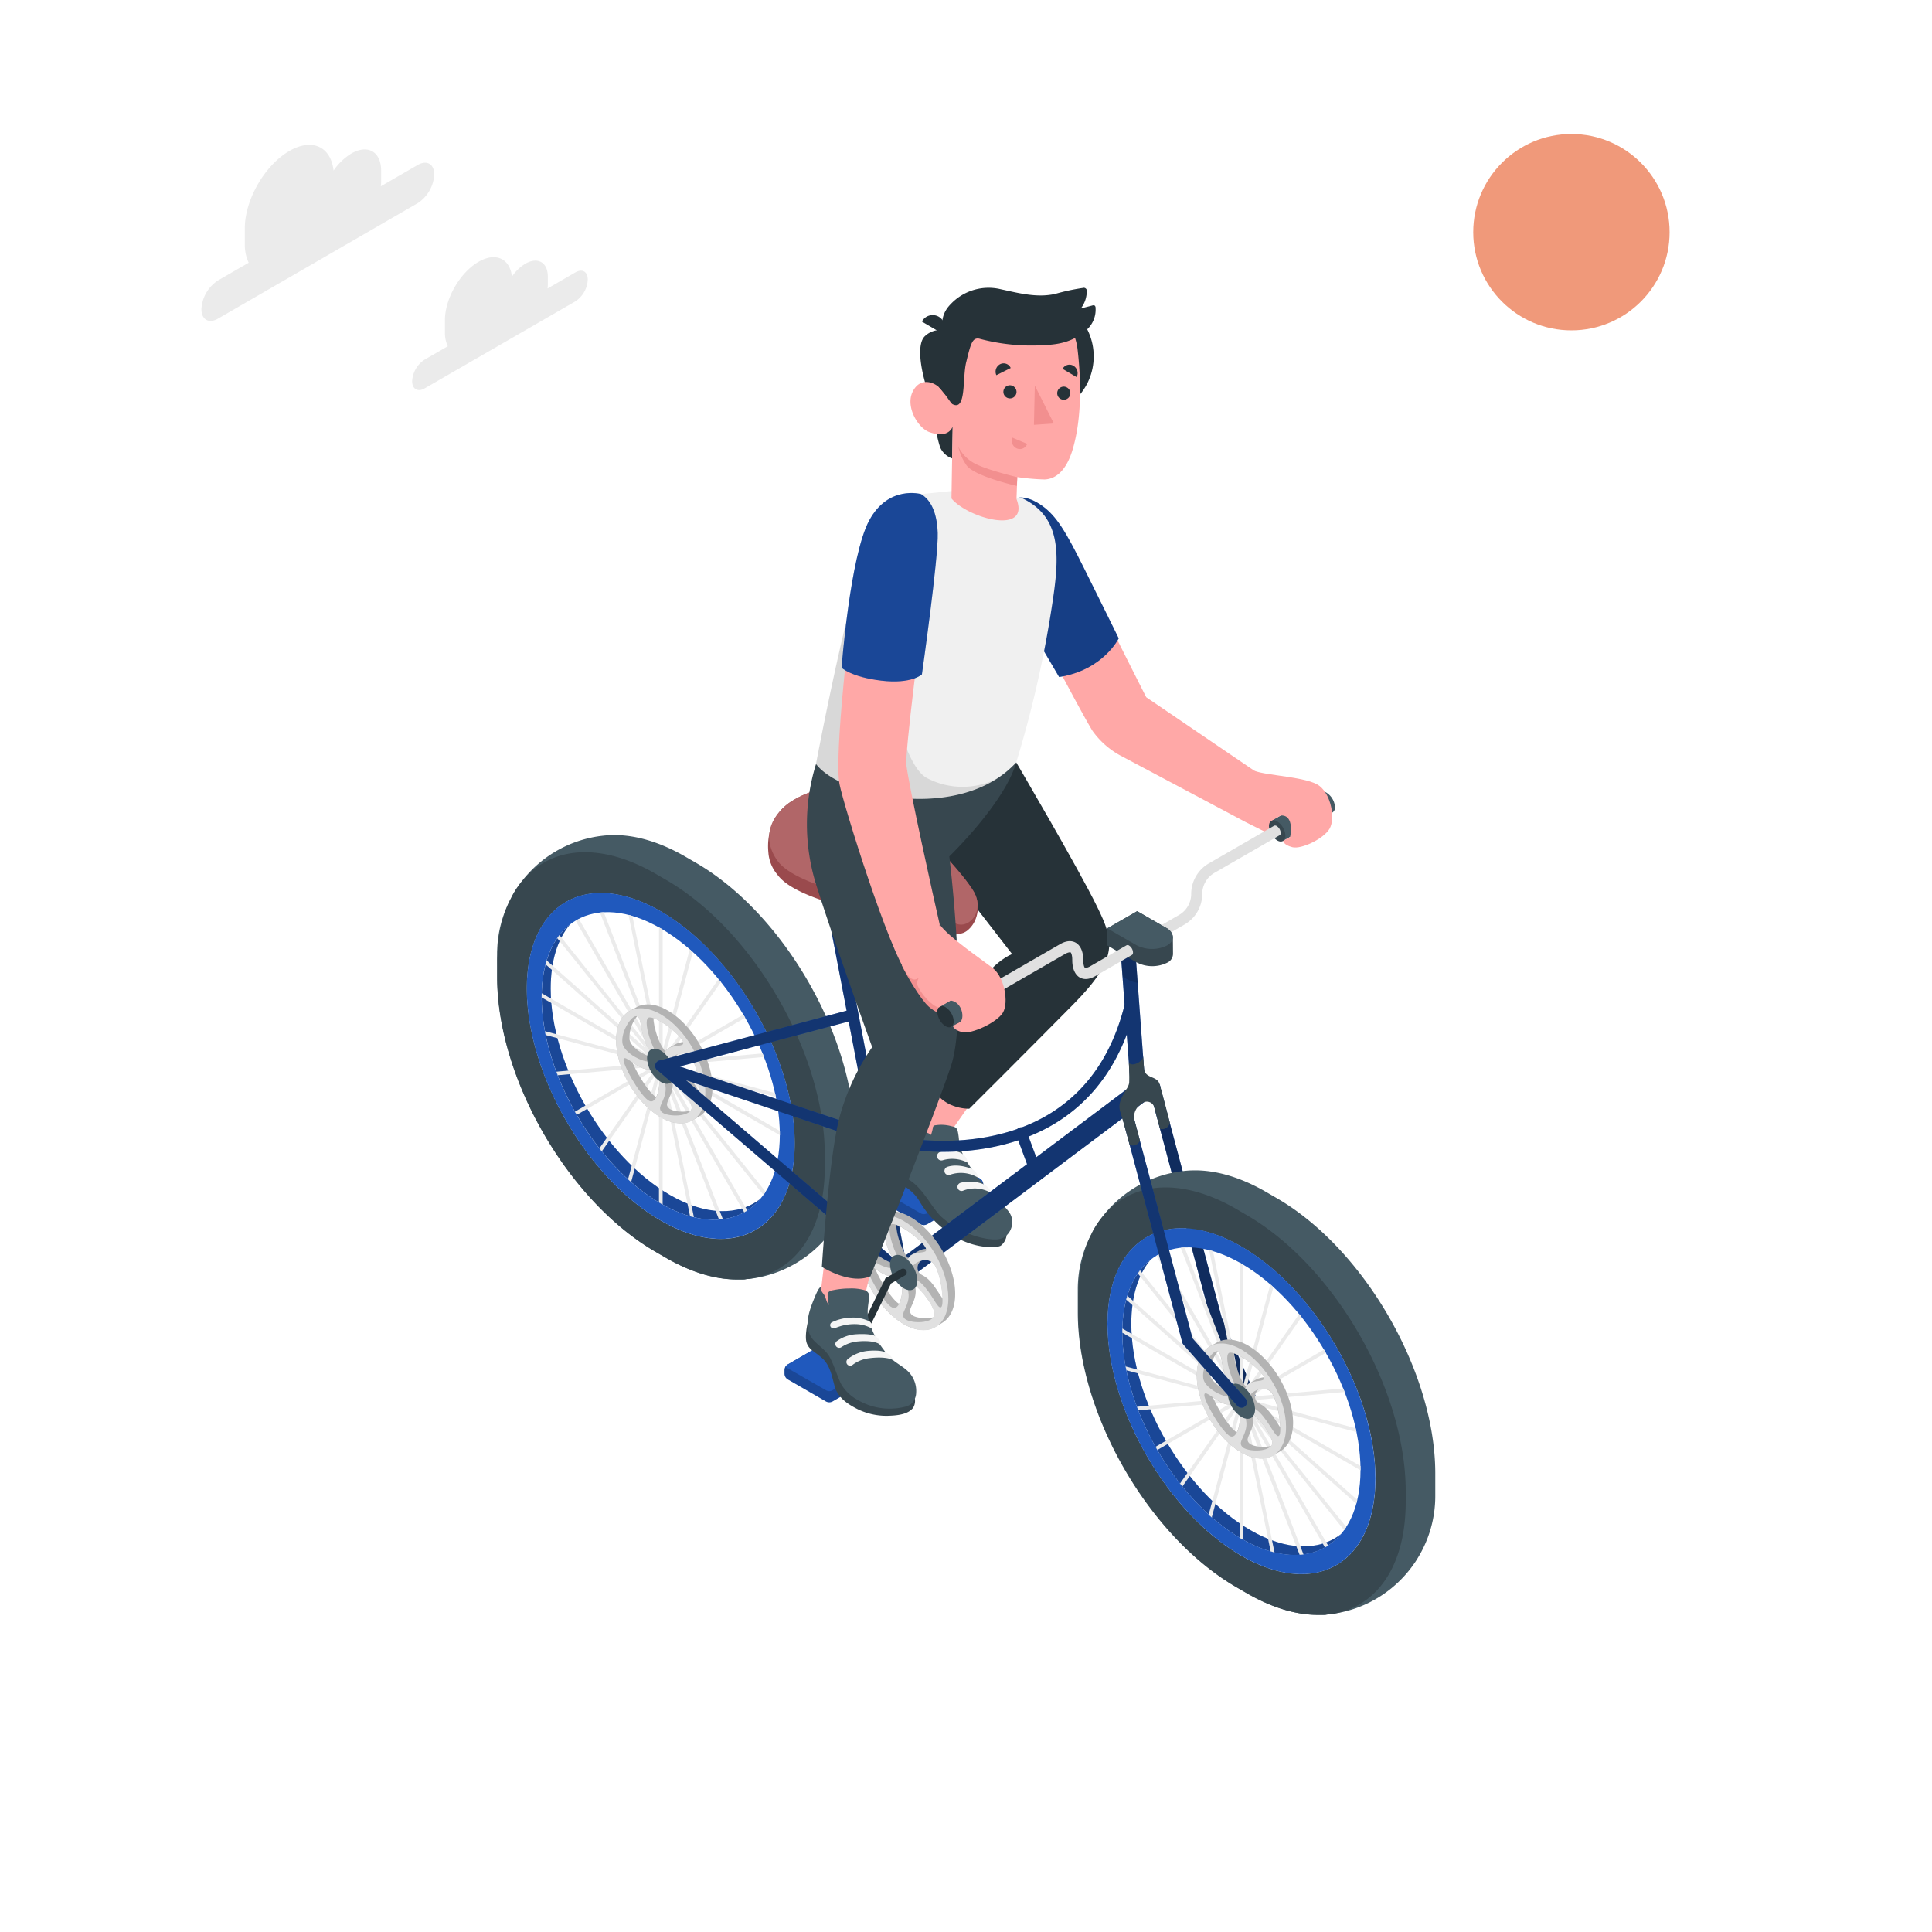<svg class="animated" id="freepik_stories-ride-a-bicycle" xmlns="http://www.w3.org/2000/svg" viewBox="0 0 500 500" version="1.1" xmlns:xlink="http://www.w3.org/1999/xlink" xmlns:svgjs="http://svgjs.com/svgjs"><style>svg#freepik_stories-ride-a-bicycle:not(.animated) .animable {opacity: 0;}svg#freepik_stories-ride-a-bicycle.animated #freepik--Clouds--inject-52 {animation: 1s 1 forwards cubic-bezier(.36,-0.01,.5,1.38) lightSpeedLeft,3s Infinite  linear floating;animation-delay: 0s,1s;}svg#freepik_stories-ride-a-bicycle.animated #freepik--Sun--inject-52 {animation: 1s 1 forwards ease-out zoomIn,1.5s Infinite  linear spin;animation-delay: 0s,1s;}svg#freepik_stories-ride-a-bicycle.animated #freepik--Character--inject-52 {animation: 1.0s 1 forwards ease-out slideLeft,3s Infinite  linear wind;animation-delay: 0.0s,1s;}            @keyframes lightSpeedLeft {              from {                transform: translate3d(-50%, 0, 0) skewX(20deg);                opacity: 0;              }              60% {                transform: skewX(-10deg);                opacity: 1;              }              80% {                transform: skewX(2deg);              }              to {                opacity: 1;                transform: translate3d(0, 0, 0);              }            }                    @keyframes floating {                0% {                    opacity: 1;                    transform: translateY(0px);                }                50% {                    transform: translateY(-10px);                }                100% {                    opacity: 1;                    transform: translateY(0px);                }            }                    @keyframes zoomIn {                0% {                    opacity: 0;                    transform: scale(0.5);                }                100% {                    opacity: 1;                    transform: scale(1);                }            }                 @keyframes spin {             from {                 transform: rotate(0);               }               to {                 transform: rotate(360deg);               }         }                 @keyframes slideLeft {                0% {                    opacity: 0;                    transform: translateX(-30px);                }                100% {                    opacity: 1;                    transform: translateX(0);                }            }                    @keyframes wind {                0% {                    transform: rotate( 0deg );                }                25% {                    transform: rotate( 1deg );                }                75% {                    transform: rotate( -1deg );                }            }        .animator-hidden { display: none; }</style><g id="freepik--Floor--inject-52" class="animable animator-hidden" style="transform-origin: 250px 340.96px;"><ellipse id="freepik--floor--inject-52" cx="250" cy="340.96" rx="233.35" ry="134.72" style="fill: rgb(245, 245, 245); transform-origin: 250px 340.96px;" class="animable"></ellipse></g><g id="freepik--Clouds--inject-52" class="animable" style="transform-origin: 102.12px 69.222px;"><g id="freepik--clouds--inject-52" class="animable" style="transform-origin: 102.12px 69.222px;"><path d="M108.1,42.7l-9.54,5.51A10.93,10.93,0,0,0,98.64,47V44.18c0-4.91-3.45-6.91-7.71-4.45a15.17,15.17,0,0,0-4.6,4.42c-.69-6.18-5.54-8.49-11.44-5.08-6.37,3.67-11.53,12.62-11.53,20v4.13a10.94,10.94,0,0,0,1,4.79l-7.92,4.57A9.47,9.47,0,0,0,52.13,80c0,2.73,1.92,3.84,4.28,2.47L108.1,52.58a9.46,9.46,0,0,0,4.28-7.41C112.38,42.44,110.46,41.34,108.1,42.7Z" style="fill: rgb(235, 235, 235); transform-origin: 82.255px 60.275px;" id="eld6mrcmsot0o" class="animable"></path><path d="M148.92,70.49l-7.2,4.16c0-.32.06-.64.06-1V71.61c0-3.71-2.61-5.21-5.82-3.36a11.21,11.21,0,0,0-3.47,3.34c-.52-4.67-4.19-6.41-8.63-3.84-4.81,2.78-8.71,9.53-8.71,15.08V86a8.19,8.19,0,0,0,.74,3.61l-6,3.46a7.13,7.13,0,0,0-3.23,5.59c0,2,1.45,2.89,3.23,1.86l39-22.52a7.13,7.13,0,0,0,3.22-5.59C152.14,70.3,150.7,69.46,148.92,70.49Z" style="fill: rgb(235, 235, 235); transform-origin: 129.385px 83.756px;" id="el8s40uby0n96" class="animable"></path></g></g><g id="freepik--Plants--inject-52" class="animable animator-hidden" style="transform-origin: 248.392px 261.225px;"><g id="freepik--plants--inject-52" class="animable" style="transform-origin: 45.95px 267.071px;"><path d="M58.28,298.5l8-4.64S71.1,274,69.19,256.12C66.51,231,50,221.53,43.68,223.7s-8.11,9.48,2.3,24.45C52.12,257,59.66,275.37,58.28,298.5Z" style="fill: rgb(32, 89, 189); transform-origin: 54.096px 260.95px;" id="els92y8bys0ze" class="animable"></path><g id="elyzprrulh3ui"><g style="opacity: 0.15; transform-origin: 54.096px 260.95px;" class="animable"><path d="M58.28,298.5l8-4.64S71.1,274,69.19,256.12C66.51,231,50,221.53,43.68,223.7s-8.11,9.48,2.3,24.45C52.12,257,59.66,275.37,58.28,298.5Z" id="elmsf5y3outoo" class="animable" style="transform-origin: 54.096px 260.95px;"></path></g></g><path d="M61.61,288.74h-.07a.56.56,0,0,1-.45-.65C65.5,264.9,57.4,238.85,47.37,228a.56.56,0,0,1,.82-.75c10.21,11,18.47,37.51,14,61A.56.56,0,0,1,61.61,288.74Z" style="fill: rgb(255, 255, 255); transform-origin: 55.35px 257.929px;" id="elj4c1xj0zfqf" class="animable"></path><path d="M37.24,310.65c-1.27.64-4.64-2.24-5.58-2.95A11.78,11.78,0,0,1,28,303a11,11,0,0,1-.64-6.67,26.15,26.15,0,0,1,1-3.48c.39-1.12.77-2.25,1.16-3.37a8.65,8.65,0,0,0,.67-3.42c-.18-2.36-2.17-4.1-4-5.61-2-1.66-4.08-3.84-3.92-6.65A9.9,9.9,0,0,1,25,268c1.43-1.64,3.1-3.06,4.41-4.8a7,7,0,0,0,1.64-4.3,7.2,7.2,0,0,0-.82-2.78c-.9-1.89-2.13-3.63-2.71-5.63s-.37-4.45,1.24-5.78c1.32-1.1,3.2-1.16,4.9-1a11.17,11.17,0,0,1,4.43,1.82c4.34,2.71,6.63,8.13,11.27,10.28a47.45,47.45,0,0,0,5.67,1.69c1.88.6,3.78,1.68,4.57,3.48,1.57,3.57-1.88,7.69-.84,11.44.92,3.32,4,4.73,5.66,7.77a7,7,0,0,1,.62,4.32,20.55,20.55,0,0,1-2.17,7.13,64.19,64.19,0,0,1-4.29,6.6S37.44,310.55,37.24,310.65Z" style="fill: rgb(32, 89, 189); transform-origin: 43.704px 277.193px;" id="elyv5xh2cr0x" class="animable"></path><path d="M49.54,304.24h0a.56.56,0,0,1-.51-.61c2-22-7.14-47-14.36-54.43a.55.55,0,0,1,0-.78.54.54,0,0,1,.78,0c7.36,7.62,16.73,32.95,14.67,55.3A.56.56,0,0,1,49.54,304.24Z" style="fill: rgb(255, 255, 255); transform-origin: 42.459px 276.247px;" id="el7ia8qixxvdo" class="animable"></path><path d="M47.35,277.06l-.16,0a75.06,75.06,0,0,0-15.91-3.39.56.56,0,0,1-.5-.61.54.54,0,0,1,.6-.5A75.88,75.88,0,0,1,47.57,276a.54.54,0,0,1,.33.71A.56.56,0,0,1,47.35,277.06Z" style="fill: rgb(255, 255, 255); transform-origin: 39.358px 274.809px;" id="ele4vqryjjetl" class="animable"></path></g><g id="freepik--plants--inject-52" class="animable" style="transform-origin: 448.066px 258.554px;"><path d="M433.07,301.77,423,296s-2.47-21.56-.83-38.25c2.31-23.46,17.46-51.69,35.53-45.06s-8.29,30.52-14.15,50.42S433.07,301.77,433.07,301.77Z" style="fill: rgb(32, 89, 189); transform-origin: 442.772px 256.739px;" id="elrt50pjr3j89" class="animable"></path><g id="elyrxvv5f69re"><path d="M433.07,301.77,423,296s-2.47-21.56-.83-38.25c2.31-23.46,17.46-51.69,35.53-45.06s-8.29,30.52-14.15,50.42S433.07,301.77,433.07,301.77Z" style="opacity: 0.15; transform-origin: 442.772px 256.739px;" class="animable"></path></g><path d="M427.78,299.33h0a.62.62,0,0,0,.59-.64c-1.77-52.12,24.18-78.35,24.44-78.6a.63.63,0,0,0,0-.87.6.6,0,0,0-.86,0c-.27.26-26.6,26.86-24.81,79.52A.61.61,0,0,0,427.78,299.33Z" style="fill: rgb(255, 255, 255); transform-origin: 440.019px 259.185px;" id="el4ma1o3868sh" class="animable"></path><path d="M439.4,305.4l-7.16-4.14s-1.22-14.79,6-32.76c6.32-15.65,22-28.63,29.86-25.9s7.69,8.31,3.85,14.18S444.76,276.61,439.4,305.4Z" style="fill: rgb(32, 89, 189); transform-origin: 453.343px 273.818px;" id="el97fyebmg45v" class="animable"></path><path d="M435.62,303.82h0a.6.6,0,0,0,.6-.61c-.14-33,30.81-55.23,31.12-55.46a.61.61,0,1,0-.7-1c-.32.22-31.78,22.87-31.64,56.46A.62.62,0,0,0,435.62,303.82Z" style="fill: rgb(255, 255, 255); transform-origin: 451.301px 275.229px;" id="elt3yprx8us4" class="animable"></path></g></g><g id="freepik--Shadow--inject-52" class="animable animator-active animator-hidden" style="transform-origin: 249.519px 361.262px;"><g id="freepik--shadow--inject-52" class="animable" style="transform-origin: 249.519px 361.262px;"><path d="M342.09,428.09c-79-35.88-147.88-75.76-207.77-120-6.18-5.13-4.56-10.23,1-13.41s14.74-3,20.61.38L364.07,415.29c5.87,3.39,6.17,8.72.66,11.9S350.5,431.38,342.09,428.09Z" style="fill: rgb(224, 224, 224); transform-origin: 249.519px 361.262px;" id="el07ap6f1p2bwd" class="animable"></path><ellipse id="freepik--shadow--inject-52" cx="236.66" cy="360.69" rx="51.38" ry="29.67" style="fill: rgb(224, 224, 224); transform-origin: 236.66px 360.69px;" class="animable"></ellipse></g></g><g id="freepik--Sun--inject-52" class="animable" style="transform-origin: 406.68px 60.09px;"><circle id="freepik--sun--inject-52" cx="406.68" cy="60.09" r="25.41" style="fill: rgb(240, 153, 122); transform-origin: 406.68px 60.09px;" class="animable"></circle></g><g id="freepik--Character--inject-52" class="animable" style="transform-origin: 250.05px 246.204px;"><g id="freepik--character--inject-52" class="animable" style="transform-origin: 250.05px 246.204px;"><path d="M253.6,305l-9.81-5.66a1.76,1.76,0,0,0-1.75,0l-13.66,7.89a1.76,1.76,0,0,0-.88,1.52v.88a1.78,1.78,0,0,0,.88,1.52l9.82,5.67a1.78,1.78,0,0,0,1.76,0L253.6,309a1.75,1.75,0,0,0,.87-1.52v-.88A1.77,1.77,0,0,0,253.6,305Z" style="fill: rgb(32, 89, 189); transform-origin: 240.986px 308.08px;" id="elh9h7kn075bg" class="animable"></path><g id="elx1gxzvjimho"><path d="M253.6,305l-9.81-5.66a1.76,1.76,0,0,0-1.75,0l-13.66,7.89a1.76,1.76,0,0,0-.88,1.52v.88a1.78,1.78,0,0,0,.88,1.52l9.82,5.67a1.78,1.78,0,0,0,1.76,0L253.6,309a1.75,1.75,0,0,0,.87-1.52v-.88A1.77,1.77,0,0,0,253.6,305Z" style="opacity: 0.2; transform-origin: 240.986px 308.08px;" class="animable"></path></g><path d="M238.26,314a1.65,1.65,0,0,0,1.64,0l14.34-8.31a1.78,1.78,0,0,0-.64-.64l-2.74-1.58-7.07-4.08a1.76,1.76,0,0,0-1.75,0l-1.66,1-12,6.93a1.71,1.71,0,0,0-.64.64Z" style="fill: rgb(32, 89, 189); transform-origin: 240.99px 306.688px;" id="el5766xoxx4qb" class="animable"></path><polygon points="234.37 291.28 243.78 296.12 255.77 279.02 241.82 271.4 234.37 291.28" style="fill: rgb(255, 168, 167); transform-origin: 245.07px 283.76px;" id="elfmrcxeup4s" class="animable"></polygon><path d="M260.51,319.68a4.06,4.06,0,0,1-1.44,2.65c-.75.62-6,1-11.47-2a25.9,25.9,0,0,1-9.7-9.55c-1.48-2.43-3.58-3.75-6.29-5.23s-5.71-4.58-5.7-6.17,1.76-3.5,1.76-3.5Z" style="fill: rgb(55, 71, 79); transform-origin: 243.21px 309.32px;" id="ela2dmwq02pv" class="animable"></path><path d="M246.12,291.43l.49.12a1.8,1.8,0,0,1,.76.31,1.56,1.56,0,0,1,.47.79,15.87,15.87,0,0,1,.37,2.93c.27,2.48,2,5.24,4,8,1.37,1.85,2.8,3.47,4.3,5.21s3.83,3.53,4.87,5.26c1.5,2.53,0,6.4-3.19,6.69-2.77.25-9.12-1.07-14.3-5.59-2.82-2.46-4.8-7.65-8.91-10-2.62-1.5-7.41-4.69-8.18-7.58-.22-1.23,2-3.72,3.91-5.89,2.07-2.37,4.82-6.29,5.61-5.63a1.41,1.41,0,0,0,0,1.25,15.86,15.86,0,0,0,.73,1.42,8,8,0,0,1,.48,2.88,1.83,1.83,0,0,0,.38,1.2c.38.39.86.26,1.35.27a2.56,2.56,0,0,1,1.68.65,11.77,11.77,0,0,0,.47-1.74.73.73,0,0,1,.74-.77A9.6,9.6,0,0,1,246.12,291.43Z" style="fill: rgb(69, 90, 100); transform-origin: 244.375px 303.373px;" id="el7t93c7o6pyj" class="animable"></path><path d="M250.38,300.87a2.79,2.79,0,0,0-1.38-2.29c-1.13-.82-3.74-.94-5.63-.46a1.12,1.12,0,0,0-.65,1.74h0a1.12,1.12,0,0,0,1.22.42A8.61,8.61,0,0,1,250.38,300.87Z" style="fill: rgb(245, 245, 245); transform-origin: 246.446px 299.354px;" id="elh0usu2t3bx7" class="animable"></path><path d="M253.2,304.83a3.21,3.21,0,0,0-1.8-2.35s-3.28-1.44-6.16-.52a1.11,1.11,0,0,0-.63,1.69h0a1.08,1.08,0,0,0,1.18.4A8.59,8.59,0,0,1,253.2,304.83Z" style="fill: rgb(245, 245, 245); transform-origin: 248.811px 303.241px;" id="el2jqxdscr39y" class="animable"></path><path d="M256.52,308.76a3.6,3.6,0,0,0-1.95-2.27,9.64,9.64,0,0,0-5.95-.39,1.1,1.1,0,0,0-.63,1.68h0a1.06,1.06,0,0,0,1.18.4A8.24,8.24,0,0,1,256.52,308.76Z" style="fill: rgb(245, 245, 245); transform-origin: 252.16px 307.281px;" id="elwqdck74d19" class="animable"></path><path d="M263,197.31s16.05,27.32,20.94,37.36c4.32,8.86,5.71,13.22-6.19,25.27s-26.91,27-26.91,27-7.64.26-9.85-6.67c3.85-10.3,10.93-28.92,20.93-33.37l-19.23-24.84Z" style="fill: rgb(38, 50, 56); transform-origin: 264.028px 242.126px;" id="elzd56lb6zdic" class="animable"></path><path d="M323.51,362.91a1.41,1.41,0,0,1-1.3-.86L313.5,342a1.18,1.18,0,0,1-.07-.2l-16-60.07a1.42,1.42,0,0,1,2.75-.73l16,60,8.66,20a1.42,1.42,0,0,1-.74,1.87A1.46,1.46,0,0,1,323.51,362.91Z" style="fill: rgb(32, 89, 189); transform-origin: 311.171px 321.435px;" id="el87ap9z7o067" class="animable"></path><g id="elrawnjn0xxzj"><path d="M323.51,362.91a1.41,1.41,0,0,1-1.3-.86L313.5,342a1.18,1.18,0,0,1-.07-.2l-16-60.07a1.42,1.42,0,0,1,2.75-.73l16,60,8.66,20a1.42,1.42,0,0,1-.74,1.87A1.46,1.46,0,0,1,323.51,362.91Z" style="opacity: 0.5; transform-origin: 311.171px 321.435px;" class="animable"></path></g><path d="M330.29,310l-2.62-1.52c-6.44-3.72-12.54-5.51-18-5.59h0l-.48,0a23.58,23.58,0,0,0-2.81.16,30.73,30.73,0,0,0-21,11.74c-.1.11-.2.23-.29.35s-.35.44-.51.67l-.32.45c-.14.19-.26.38-.39.57-.23.37-.47.74-.69,1.13l-.24.42q-.15.27-.3.57l0,.06a30.71,30.71,0,0,0-3.71,14.69v1.22c0,.56,0,1.14,0,1.72v3c0,26.21,18.39,58.06,41.08,71.15l2.62,1.52c6.44,3.72,12.53,5.51,18,5.59h.37c.36,0,.72,0,1.07,0h.34c.3,0,.61,0,.91-.08l.45-.05a2.13,2.13,0,0,0,.25,0,30.8,30.8,0,0,0,21.5-12.46c.21-.29.42-.59.62-.89l.08-.1c.23-.35.46-.71.68-1.08a30.64,30.64,0,0,0,4.55-16.1v-6C371.37,354.93,353,323.07,330.29,310Zm-9,92.68c-19.15-11.06-34.68-38-34.68-60.07s15.53-31.08,34.68-20S356,360.52,356,382.64,340.43,413.72,321.28,402.66Z" style="fill: rgb(69, 90, 100); transform-origin: 325.19px 360.395px;" id="elpig7zhbcq4" class="animable"></path><path d="M322.59,314.43,320,312.91c-11.22-6.48-21.39-7.15-28.81-3-.19.11-.38.22-.57.35l-.14.08-.67.43c-.21.14-.43.29-.64.45a13.12,13.12,0,0,0-1.24,1l-.59.53a13.75,13.75,0,0,0-1.14,1.15c-.19.2-.37.41-.54.62s-.35.41-.52.63-.35.44-.51.67l-.32.45c-.14.19-.26.38-.39.57-.23.37-.47.74-.69,1.13l-.24.42q-.15.27-.3.57l-.28.57a21.05,21.05,0,0,0-.95,2.16c-.16.4-.32.79-.45,1.2,0,0,0,0,0,.05-.25.74-.48,1.51-.69,2.3-.11.42-.22.85-.32,1.3s-.22,1-.32,1.51c0,.24-.08.49-.12.73-.08.42-.13.85-.19,1.27s-.12,1-.17,1.45l0,.23c0,.42-.07.84-.1,1.27l0,.51c0,.46-.06.94-.07,1.42s0,1.14,0,1.72v3c0,26.21,18.39,58.06,41.08,71.15l2.62,1.52c6.59,3.8,12.81,5.61,18.33,5.61.36,0,.72,0,1.07,0h.34c.3,0,.61,0,.91-.08l.45-.05a9.05,9.05,0,0,0,.91-.12c.27,0,.54-.08.79-.14l.77-.16c.49-.12,1-.25,1.44-.4l.6-.19c.23-.08.45-.15.66-.24s.37-.14.55-.23c.39-.16.78-.33,1.16-.53.19-.08.38-.19.57-.29l.15-.09a.94.94,0,0,0,.22-.12l.36-.2c7.3-4.35,11.79-13.49,11.79-26.45v-3C363.66,359.38,345.27,327.52,322.59,314.43Zm-1.31,88.23c-19.15-11.06-34.68-38-34.68-60.07s15.53-31.08,34.68-20S356,360.52,356,382.64,340.43,413.72,321.28,402.66Z" style="fill: rgb(55, 71, 79); transform-origin: 321.413px 362.617px;" id="elikste7jmi5j" class="animable"></path><path d="M347.07,397c-5.48,6.53-15,7.46-25.79,1.22-17-9.83-30.83-33.73-30.83-53.4,0-8.78,2.76-15.23,7.33-18.81-3.19,3.77-5,9.39-5,16.59,0,19.66,13.81,43.57,30.83,53.4C333,401.43,341.42,401.42,347.07,397Z" style="fill: rgb(32, 89, 189); transform-origin: 318.76px 364.221px;" id="ela6i4tn8i9a6" class="animable"></path><g id="elow3aqnu0gvn"><path d="M347.07,397c-5.48,6.53-15,7.46-25.79,1.22-17-9.83-30.83-33.73-30.83-53.4,0-8.78,2.76-15.23,7.33-18.81-3.19,3.77-5,9.39-5,16.59,0,19.66,13.81,43.57,30.83,53.4C333,401.43,341.42,401.42,347.07,397Z" style="opacity: 0.2; transform-origin: 318.76px 364.221px;" class="animable"></path></g><path d="M321.28,322.57c-19.16-11.06-34.68-2.09-34.68,20s15.52,49,34.68,60.07,34.68,2.1,34.68-20S340.43,333.63,321.28,322.57Zm0,75.64c-17-9.83-30.83-33.73-30.83-53.39s13.8-27.63,30.83-17.8,30.82,33.73,30.82,53.39S338.3,408,321.28,398.21Z" style="fill: rgb(32, 89, 189); transform-origin: 321.28px 362.608px;" id="eli0e92nbwvup" class="animable"></path><path d="M351.06,370.63c-.07-.34-.14-.69-.22-1L324,362.39l24-2.14-.36-.92-24.25,2.17,19.74-11.4c-.15-.27-.32-.54-.48-.82l-19.73,11.4,13.93-19.82-.62-.77L322.43,359.7l7.12-26.59c-.26-.24-.52-.48-.79-.71l-7,26.15V327.31l-.47-.29-.48-.26v30.71l-6.89-33.67-1-.28,6.79,33.22-13.15-33.9c-.33,0-.66.05-1,.08l13.07,33.66L300.1,324.53c-.28.15-.56.3-.83.46l18.51,32.07-22.73-28.29c-.2.26-.39.53-.58.8l22.91,28.5-25.63-22.73c-.1.33-.2.67-.29,1l26,23.06-27-15.58c0,.33,0,.65,0,1v.09l27.47,15.86-26.61-7.13c.06.34.13.69.2,1l27.06,7.25-24.33,2.18c.11.31.23.61.35.92l24.59-2.2-20.12,11.62.46.83,20.13-11.63-14.26,20.3.61.77,14.13-20.09L312.8,392l.8.71,7.2-26.9v32.16l.48.29.47.26V366.85l7.09,34.64,1,.27-7-34.19,13.5,34.79c.33,0,.66-.05,1-.09L324,367.73l18.91,32.75c.27-.15.54-.31.81-.49l-18.9-32.73L347.86,396c.19-.26.38-.53.56-.81l-23.25-28.92L351,389.16c.1-.34.18-.68.26-1L325.1,364.91l27,15.59v-.09c0-.33,0-.67,0-1l-27.44-15.85Z" style="fill: rgb(235, 235, 235); transform-origin: 321.28px 362.6px;" id="elnvsz4c8eus" class="animable"></path><path d="M323.06,348.26c-3.28-1.9-6.23-2-8.34-.69-.43.27-1,.51-1.52.84-.16.09-.3.19-.45.29l-.08.05,0,0a6.47,6.47,0,0,0-.57.47l-.12.12c-.16.16-.31.33-.46.51l-.15.2a4.93,4.93,0,0,0-.36.53l-.17.31c-.09.18-.18.35-.26.54a3.2,3.2,0,0,0-.17.43c-.07.17-.13.34-.19.53s-.1.37-.15.57-.08.32-.11.5-.08.5-.11.75l-.06.43c0,.41-.06.84-.06,1.28,0,7.37,5.18,16.34,11.57,20,.4.23.79.43,1.18.61.23.11.46.19.69.28s.31.13.47.18a4.61,4.61,0,0,0,.46.13,6.59,6.59,0,0,0,.66.18l.26,0a8.3,8.3,0,0,0,.83.12h.05a6.08,6.08,0,0,0,3.77-.89c.56-.33,1.06-.57,1.69-.95,2-1.22,3.29-3.78,3.29-7.4C334.63,360.91,329.45,352,323.06,348.26Zm-3.3,22.21c-2-1.54-4.76-6.22-5.85-8.83a22,22,0,0,0,2,1.24c3,1.55,2.93-.55,4.15.91s1,5,0,6.9A1.4,1.4,0,0,1,319.76,370.47Zm5.86-13.69a2.78,2.78,0,0,0-.49.22c-.32.18-1.63.92-1.77,1a2.21,2.21,0,0,0-.89.88c-1.49-1.52-3.22-6.36-3.08-8.64,2.59.89,6.9,4.48,7.56,5.87a1.5,1.5,0,0,1,.12.33A7.34,7.34,0,0,0,325.62,356.78Zm-8.77-1.53c1,3.49,2.43,4,2.53,5.17-2.28-.37-6-2.58-6.22-4.77a8.75,8.75,0,0,1,2-5.87C316.12,350.21,316.06,352.39,316.85,355.25Zm6.53,18.33c-1.2-1.1.14-2.18.75-4.45a6,6,0,0,0,0-3.31c2.37,1.86,5.92,6.77,5,8.22l-.11.15C327,374.71,324.23,374.36,323.38,373.58ZM329,366c-2.52-3.36-3.51-2.2-4.12-4a2.31,2.31,0,0,1,.82-2.41,3,3,0,0,1,3.64,1.23c1.23,2.18,1.91,6.15,2,8.62C330.74,368.52,330,367.25,329,366Z" style="fill: rgb(224, 224, 224); transform-origin: 322.19px 362.069px;" id="el6it8fqwt5ky" class="animable"></path><g id="el4snowpo55gn"><path d="M323.06,348.26c-3.28-1.9-6.23-2-8.34-.69-.43.27-1,.51-1.52.84-.16.09-.3.19-.45.29l-.08.05,0,0a6.47,6.47,0,0,0-.57.47l-.12.12c-.16.16-.31.33-.46.51l-.15.2a4.93,4.93,0,0,0-.36.53l-.17.31c-.09.18-.18.35-.26.54a3.2,3.2,0,0,0-.17.43c-.07.17-.13.34-.19.53s-.1.37-.15.57-.08.32-.11.5-.08.5-.11.75l-.06.43c0,.41-.06.84-.06,1.28,0,7.37,5.18,16.34,11.57,20,.4.23.79.43,1.18.61.23.11.46.19.69.28s.31.13.47.18a4.61,4.61,0,0,0,.46.13,6.59,6.59,0,0,0,.66.18l.26,0a8.3,8.3,0,0,0,.83.12h.05a6.08,6.08,0,0,0,3.77-.89c.56-.33,1.06-.57,1.69-.95,2-1.22,3.29-3.78,3.29-7.4C334.63,360.91,329.45,352,323.06,348.26Zm-3.3,22.21c-2-1.54-4.76-6.22-5.85-8.83a22,22,0,0,0,2,1.24c3,1.55,2.93-.55,4.15.91s1,5,0,6.9A1.4,1.4,0,0,1,319.76,370.47Zm5.86-13.69a2.78,2.78,0,0,0-.49.22c-.32.18-1.63.92-1.77,1a2.21,2.21,0,0,0-.89.88c-1.49-1.52-3.22-6.36-3.08-8.64,2.59.89,6.9,4.48,7.56,5.87a1.5,1.5,0,0,1,.12.33A7.34,7.34,0,0,0,325.62,356.78Zm-8.77-1.53c1,3.49,2.43,4,2.53,5.17-2.28-.37-6-2.58-6.22-4.77a8.75,8.75,0,0,1,2-5.87C316.12,350.21,316.06,352.39,316.85,355.25Zm6.53,18.33c-1.2-1.1.14-2.18.75-4.45a6,6,0,0,0,0-3.31c2.37,1.86,5.92,6.77,5,8.22l-.11.15C327,374.71,324.23,374.36,323.38,373.58ZM329,366c-2.52-3.36-3.51-2.2-4.12-4a2.31,2.31,0,0,1,.82-2.41,3,3,0,0,1,3.64,1.23c1.23,2.18,1.91,6.15,2,8.62C330.74,368.52,330,367.25,329,366Z" style="opacity: 0.2; transform-origin: 322.19px 362.069px;" class="animable"></path></g><path d="M321.28,349.26c-6.39-3.68-11.57-.69-11.57,6.68s5.18,16.34,11.57,20,11.55.69,11.55-6.68S327.66,353,321.28,349.26Zm-2.87.79c2.29,0,7.78,4.49,8.54,6.07s-1.25,1-3.09,1.66c-2.34.83-1.23,3.09-2.61,2.53C319.24,359.47,316.14,350,318.41,350.05ZM315,349.7c1.18.2,1,2.5,1.88,5.55,1.07,3.86,2.75,4.11,2.51,5.55-.35,2.11-7.62-1-8-4.16S313.79,349.49,315,349.7Zm3,21.77c-2.5-1.94-6.29-8.91-6.32-10.37s1.9.55,4.26,1.78c3,1.55,2.93-.55,4.15.91C321.89,365.92,320.49,373.42,318,371.47ZM329.1,374c-1.19,1.9-6.28,1.64-7.49.54s.14-2.17.76-4.46c.78-2.89-.94-4.45.06-5C323.88,364.35,330.3,372.14,329.1,374ZM327.26,367c-2.51-3.34-3.51-2.2-4.11-4-.9-2.62,4.46-5.3,6.22-2.18s2.4,9.93,1.69,10.71S329.25,369.61,327.26,367Z" style="fill: rgb(224, 224, 224); transform-origin: 321.27px 362.596px;" id="elkjb06rjn29j" class="animable"></path><path d="M321.28,366.7c2,1.13,3.53.21,3.53-2a7.82,7.82,0,0,0-3.53-6.13c-2-1.13-3.54-.21-3.54,2A7.81,7.81,0,0,0,321.28,366.7Z" style="fill: rgb(69, 90, 100); transform-origin: 321.275px 362.635px;" id="el0t903in9c20i" class="animable"></path><path d="M180,223.23l-2.62-1.52c-6.44-3.72-12.53-5.51-18-5.59h0l-.48,0a23.29,23.29,0,0,0-2.8.16,30.72,30.72,0,0,0-21,11.73l-.29.36c-.18.22-.35.44-.51.67l-.32.45c-.14.19-.26.38-.39.57-.23.37-.47.74-.69,1.13l-.24.42-.3.57,0,.06a30.68,30.68,0,0,0-3.71,14.69v1.22c0,.56,0,1.14,0,1.72v3c0,26.2,18.39,58.06,41.08,71.15l2.62,1.52c6.44,3.72,12.53,5.51,18,5.59h.38l1.06,0h.34c.3,0,.61,0,.91-.08l.45-.05a1.9,1.9,0,0,0,.25,0,30.8,30.8,0,0,0,21.5-12.46l.63-.89.07-.11c.23-.34.46-.7.69-1.07a30.72,30.72,0,0,0,4.54-16.1v-6C221.11,268.18,202.72,236.32,180,223.23Zm-9,92.68c-19.15-11.06-34.68-38-34.68-60.07s15.53-31.08,34.68-20,34.68,37.95,34.68,60.07S190.17,327,171,315.91Z" style="fill: rgb(69, 90, 100); transform-origin: 174.91px 273.625px;" id="el11m3hsfiob5" class="animable"></path><path d="M172.33,227.68l-2.62-1.52c-11.22-6.48-21.39-7.15-28.81-3-.19.11-.38.22-.57.35l-.14.08-.67.43c-.21.14-.43.29-.64.45a14.53,14.53,0,0,0-1.24,1l-.59.53a13.75,13.75,0,0,0-1.14,1.15c-.19.2-.37.41-.54.62s-.35.41-.52.63-.35.44-.51.67l-.32.45c-.14.19-.26.38-.39.57-.23.37-.47.74-.69,1.13l-.24.42-.3.57-.28.56a22.24,22.24,0,0,0-1,2.17c-.16.4-.32.79-.45,1.2,0,0,0,0,0,0-.25.74-.48,1.51-.69,2.29-.11.43-.22.86-.32,1.3s-.22,1-.32,1.52c0,.24-.08.49-.12.73-.08.42-.13.85-.19,1.27s-.12.95-.17,1.45l0,.23c0,.42-.07.84-.1,1.26l0,.52c0,.46-.06.94-.07,1.42s0,1.14,0,1.72v3c0,26.2,18.39,58.06,41.08,71.15l2.62,1.52c6.59,3.8,12.81,5.6,18.34,5.6l1.06,0h.34c.3,0,.61,0,.91-.08l.45-.05c.31,0,.61-.07.91-.12l.79-.14.77-.16c.49-.12,1-.25,1.44-.4l.6-.19c.23-.08.45-.15.66-.24a5.31,5.31,0,0,0,.55-.23c.39-.16.78-.33,1.16-.53.19-.08.38-.19.57-.29l.15-.09a.94.94,0,0,0,.22-.12l.36-.2c7.3-4.35,11.79-13.49,11.79-26.45v-3C213.4,272.62,195,240.77,172.33,227.68ZM171,315.91c-19.15-11.06-34.68-38-34.68-60.07s15.53-31.08,34.68-20,34.68,37.95,34.68,60.07S190.17,327,171,315.91Z" style="fill: rgb(55, 71, 79); transform-origin: 171.073px 275.837px;" id="elgz0j8e4wji7" class="animable"></path><path d="M196.81,310.24c-5.48,6.52-15,7.45-25.79,1.22-17-9.83-30.83-33.73-30.83-53.4,0-8.78,2.76-15.23,7.33-18.81-3.19,3.77-5,9.39-5,16.59,0,19.66,13.81,43.56,30.83,53.4C182.72,314.68,191.16,314.67,196.81,310.24Z" style="fill: rgb(32, 89, 189); transform-origin: 168.5px 277.458px;" id="eljqx25r8dkzj" class="animable"></path><g id="elv9kqpwz2c2i"><path d="M196.81,310.24c-5.48,6.52-15,7.45-25.79,1.22-17-9.83-30.83-33.73-30.83-53.4,0-8.78,2.76-15.23,7.33-18.81-3.19,3.77-5,9.39-5,16.59,0,19.66,13.81,43.56,30.83,53.4C182.72,314.68,191.16,314.67,196.81,310.24Z" style="opacity: 0.2; transform-origin: 168.5px 277.458px;" class="animable"></path></g><path d="M171,235.82c-19.16-11.06-34.68-2.1-34.68,20s15.52,49,34.68,60.07,34.68,2.09,34.68-20S190.17,246.88,171,235.82Zm0,75.64c-17-9.83-30.83-33.73-30.83-53.39S154,230.44,171,240.27s30.82,33.73,30.82,53.39S188,321.29,171,311.46Z" style="fill: rgb(32, 89, 189); transform-origin: 171px 275.856px;" id="el3tu4xr03w7e" class="animable"></path><path d="M200.8,283.88c-.07-.35-.14-.69-.22-1l-26.85-7.2,24-2.14c-.12-.31-.23-.61-.36-.92l-24.24,2.16,19.73-11.39c-.15-.27-.32-.54-.48-.82l-19.73,11.39,13.93-19.81-.62-.77L172.17,273l7.12-26.59c-.26-.24-.52-.48-.79-.71l-7,26.15V240.56l-.47-.29-.48-.26v30.71l-6.89-33.67c-.34-.11-.68-.2-1-.28L169.42,270l-13.15-33.9c-.33,0-.66,0-1,.08l13.06,33.66-18.51-32c-.28.15-.56.3-.83.46l18.51,32.06L144.79,242c-.2.26-.39.53-.58.8l22.91,28.5-25.63-22.73c-.1.33-.2.67-.29,1l26,23.06-27-15.58c0,.33,0,.65,0,1v.09L167.66,274l-26.61-7.13c.06.34.13.69.2,1l27.06,7.25L144,277.35c.11.31.23.61.35.92l24.59-2.2L148.8,287.69l.46.83,20.13-11.63-14.26,20.3.61.77,14.13-20.09-7.33,27.33.8.71,7.2-26.9v32.16l.48.29.47.26V280.09l7.09,34.65,1,.27-7-34.19,13.5,34.79c.33,0,.66-.05,1-.09L173.69,281l18.91,32.75c.27-.15.54-.32.81-.49l-18.9-32.73,23.09,28.72c.19-.26.38-.53.56-.81L174.91,279.5l25.84,22.91c.1-.34.18-.68.26-1l-26.17-23.21,27,15.59v-.09c0-.33,0-.67,0-1L174.38,276.8Z" style="fill: rgb(235, 235, 235); transform-origin: 171.02px 275.855px;" id="eldooh5f9fy3e" class="animable"></path><path d="M172.8,261.51c-3.28-1.9-6.23-2-8.34-.7-.43.28-1,.52-1.52.85-.16.09-.3.19-.45.29l-.08.05,0,0a6.47,6.47,0,0,0-.57.47l-.12.12c-.16.16-.31.32-.46.5l-.15.21a4.93,4.93,0,0,0-.36.53l-.17.31c-.09.18-.18.35-.26.54a2.75,2.75,0,0,0-.17.43c-.07.17-.13.34-.19.53s-.1.37-.14.57-.09.32-.12.5-.08.5-.11.75l-.06.43c0,.41-.06.84-.06,1.28,0,7.37,5.18,16.34,11.57,20,.4.23.79.43,1.18.61a6.55,6.55,0,0,0,.69.27,4.62,4.62,0,0,0,.47.19,4.12,4.12,0,0,0,.47.13,5.78,5.78,0,0,0,.65.18l.26,0a8.3,8.3,0,0,0,.83.12h.05a6,6,0,0,0,3.77-.88c.56-.33,1.06-.57,1.69-.95,2-1.22,3.29-3.78,3.29-7.4C184.37,274.16,179.19,265.2,172.8,261.51Zm-3.3,22.21c-2-1.54-4.76-6.22-5.85-8.83a22,22,0,0,0,2,1.24c3,1.55,2.93-.55,4.15.91s1,5,0,6.9A1.74,1.74,0,0,1,169.5,283.72ZM175.36,270a2.78,2.78,0,0,0-.49.22c-.32.18-1.63.92-1.77,1a2.21,2.21,0,0,0-.89.88c-1.49-1.52-3.21-6.36-3.08-8.64,2.59.89,6.9,4.48,7.56,5.87a1.5,1.5,0,0,1,.12.33A7.5,7.5,0,0,0,175.36,270Zm-8.77-1.53c1,3.49,2.43,4,2.53,5.17-2.28-.37-6-2.58-6.22-4.77a8.75,8.75,0,0,1,2-5.87C165.86,263.45,165.8,265.64,166.59,268.5Zm6.53,18.33c-1.2-1.1.14-2.18.75-4.45a6.08,6.08,0,0,0,0-3.32c2.37,1.87,5.92,6.78,5,8.23l-.11.15C176.74,288,174,287.61,173.12,286.83Zm5.65-7.6c-2.51-3.36-3.51-2.2-4.12-4a2.31,2.31,0,0,1,.82-2.41,3,3,0,0,1,3.64,1.23c1.23,2.18,1.91,6.15,2,8.62C180.48,281.77,179.73,280.5,178.77,279.23Z" style="fill: rgb(224, 224, 224); transform-origin: 171.93px 275.32px;" id="el07wu1llxiaey" class="animable"></path><g id="el9q5lgmh42mj"><path d="M172.8,261.51c-3.28-1.9-6.23-2-8.34-.7-.43.28-1,.52-1.52.85-.16.09-.3.19-.45.29l-.08.05,0,0a6.47,6.47,0,0,0-.57.47l-.12.12c-.16.16-.31.32-.46.5l-.15.21a4.93,4.93,0,0,0-.36.53l-.17.31c-.09.18-.18.35-.26.54a2.75,2.75,0,0,0-.17.43c-.07.17-.13.34-.19.53s-.1.37-.14.57-.09.32-.12.5-.08.5-.11.75l-.06.43c0,.41-.06.84-.06,1.28,0,7.37,5.18,16.34,11.57,20,.4.23.79.43,1.18.61a6.55,6.55,0,0,0,.69.27,4.62,4.62,0,0,0,.47.19,4.12,4.12,0,0,0,.47.13,5.78,5.78,0,0,0,.65.18l.26,0a8.3,8.3,0,0,0,.83.12h.05a6,6,0,0,0,3.77-.88c.56-.33,1.06-.57,1.69-.95,2-1.22,3.29-3.78,3.29-7.4C184.37,274.16,179.19,265.2,172.8,261.51Zm-3.3,22.21c-2-1.54-4.76-6.22-5.85-8.83a22,22,0,0,0,2,1.24c3,1.55,2.93-.55,4.15.91s1,5,0,6.9A1.74,1.74,0,0,1,169.5,283.72ZM175.36,270a2.78,2.78,0,0,0-.49.22c-.32.18-1.63.92-1.77,1a2.21,2.21,0,0,0-.89.88c-1.49-1.52-3.21-6.36-3.08-8.64,2.59.89,6.9,4.48,7.56,5.87a1.5,1.5,0,0,1,.12.33A7.5,7.5,0,0,0,175.36,270Zm-8.77-1.53c1,3.49,2.43,4,2.53,5.17-2.28-.37-6-2.58-6.22-4.77a8.75,8.75,0,0,1,2-5.87C165.86,263.45,165.8,265.64,166.59,268.5Zm6.53,18.33c-1.2-1.1.14-2.18.75-4.45a6.08,6.08,0,0,0,0-3.32c2.37,1.87,5.92,6.78,5,8.23l-.11.15C176.74,288,174,287.61,173.12,286.83Zm5.65-7.6c-2.51-3.36-3.51-2.2-4.12-4a2.31,2.31,0,0,1,.82-2.41,3,3,0,0,1,3.64,1.23c1.23,2.18,1.91,6.15,2,8.62C180.48,281.77,179.73,280.5,178.77,279.23Z" style="opacity: 0.2; transform-origin: 171.93px 275.32px;" class="animable"></path></g><path d="M171,262.51c-6.39-3.68-11.57-.69-11.57,6.68s5.18,16.34,11.57,20,11.55.69,11.55-6.68S177.4,266.2,171,262.51Zm-2.87.79c2.29,0,7.78,4.49,8.54,6.07s-1.25,1-3.09,1.66c-2.34.83-1.23,3.09-2.61,2.52C169,272.72,165.88,263.26,168.15,263.3Zm-3.44-.35c1.18.2,1,2.5,1.88,5.55,1.07,3.86,2.75,4.11,2.51,5.55-.35,2.11-7.62-1.05-8-4.16S163.53,262.74,164.71,263Zm3,21.77c-2.5-1.94-6.29-8.91-6.32-10.37s1.9.55,4.26,1.78c3,1.55,2.93-.55,4.15.91C171.63,279.17,170.23,286.67,167.73,284.72Zm11.11,2.57c-1.19,1.9-6.28,1.64-7.49.54s.14-2.17.76-4.46c.78-2.89-.94-4.45.06-5C173.62,277.6,180,285.39,178.84,287.29ZM177,280.22c-2.51-3.35-3.51-2.2-4.11-4-.9-2.62,4.46-5.3,6.22-2.18s2.4,9.93,1.69,10.71S179,282.86,177,280.22Z" style="fill: rgb(224, 224, 224); transform-origin: 170.99px 275.846px;" id="elr5huqkgqdq" class="animable"></path><path d="M171,280c1.95,1.13,3.53.21,3.53-2a7.82,7.82,0,0,0-3.53-6.13c-2-1.13-3.54-.21-3.54,2A7.81,7.81,0,0,0,171,280Z" style="fill: rgb(69, 90, 100); transform-origin: 170.995px 275.935px;" id="el3a0yu6loemv" class="animable"></path><path d="M300,280.5a1.42,1.42,0,0,0-2-.28l-3.64,2.72-.65-2.64-60.39,45.39s-1.16.62-1.23.69l-60.13-51.61a1.42,1.42,0,1,0-1.85,2.16l62.33,53.5a3.43,3.43,0,0,0,.48.33,2.48,2.48,0,0,0,1.26.36,2.77,2.77,0,0,0,1.69-.65h0L295.05,286l4.61-3.45A1.43,1.43,0,0,0,300,280.5Z" style="fill: rgb(32, 89, 189); transform-origin: 234.952px 302.774px;" id="el7088vd8c8nn" class="animable"></path><path d="M244.13,298.09a78.75,78.75,0,0,1-17.3-2l-.14,0L170.54,277.2a1.42,1.42,0,0,1,.09-2.72l50.09-13.35c.76-.21,1.49,2.55.73,2.75L175.93,276l51.59,17.33c17.12,3.86,33.51,1.81,45-5.63,9.93-6.43,16.39-16.73,19.19-30.63a1.42,1.42,0,0,1,1.68-1.11,1.41,1.41,0,0,1,1.11,1.67c-3,14.68-9.83,25.6-20.43,32.46C265.93,295.37,255.5,298.09,244.13,298.09Z" style="fill: rgb(32, 89, 189); transform-origin: 232.05px 277.01px;" id="el6xlrh0j3jgt" class="animable"></path><path d="M233.59,331a1.41,1.41,0,0,1-1.39-1.15L209,208.89a1.43,1.43,0,0,1,2.8-.54L235,329.26a1.42,1.42,0,0,1-1.13,1.67A1.23,1.23,0,0,1,233.59,331Z" style="fill: rgb(32, 89, 189); transform-origin: 222.009px 269.149px;" id="elqi0nv2z15bb" class="animable"></path><path d="M268.39,305.59a1.43,1.43,0,0,1-1.34-.93l-4.07-11a1.43,1.43,0,0,1,.85-1.83,1.41,1.41,0,0,1,1.82.84l4.07,11a1.43,1.43,0,0,1-1.33,1.92Z" style="fill: rgb(32, 89, 189); transform-origin: 266.35px 298.665px;" id="elcq99tedf3f" class="animable"></path><path d="M321.28,364.31a1.42,1.42,0,0,1-1.07-.49L306.27,348a1.36,1.36,0,0,1-.3-.57l-16-60.07a1.42,1.42,0,0,1,2.75-.73l15.91,59.74,13.72,15.59a1.43,1.43,0,0,1-1.07,2.37Z" style="fill: rgb(32, 89, 189); transform-origin: 306.312px 324.951px;" id="elybxwmjai15i" class="animable"></path><path d="M292.84,284.48l-3.32-45.09c-.08-1,3.71-1.32,3.79-.28l3.32,45.09C296.7,285.25,292.92,285.48,292.84,284.48Z" style="fill: rgb(32, 89, 189); transform-origin: 293.075px 261.795px;" id="elgee3yo97osk" class="animable"></path><g id="elb7pdva867x5"><g style="opacity: 0.4; transform-origin: 246.137px 285.814px;" class="animable"><path d="M300,280.5a1.42,1.42,0,0,0-2-.28l-3.64,2.72-.65-2.64-60.39,45.39s-1.16.62-1.23.69l-60.13-51.61a1.42,1.42,0,1,0-1.85,2.16l62.33,53.5a3.43,3.43,0,0,0,.48.33,2.48,2.48,0,0,0,1.26.36,2.77,2.77,0,0,0,1.69-.65h0L295.05,286l4.61-3.45A1.43,1.43,0,0,0,300,280.5Z" id="el1srdpf1t9m4" class="animable" style="transform-origin: 234.952px 302.774px;"></path><path d="M244.13,298.09a78.75,78.75,0,0,1-17.3-2l-.14,0L170.54,277.2a1.42,1.42,0,0,1,.09-2.72l50.09-13.35c.76-.21,1.49,2.55.73,2.75L175.93,276l51.59,17.33c17.12,3.86,33.51,1.81,45-5.63,9.93-6.43,16.39-16.73,19.19-30.63a1.42,1.42,0,0,1,1.68-1.11,1.41,1.41,0,0,1,1.11,1.67c-3,14.68-9.83,25.6-20.43,32.46C265.93,295.37,255.5,298.09,244.13,298.09Z" id="eld9mweal4995" class="animable" style="transform-origin: 232.05px 277.01px;"></path><path d="M233.59,331a1.41,1.41,0,0,1-1.39-1.15L209,208.89a1.43,1.43,0,0,1,2.8-.54L235,329.26a1.42,1.42,0,0,1-1.13,1.67A1.23,1.23,0,0,1,233.59,331Z" id="elkojzosppdu" class="animable" style="transform-origin: 222.009px 269.149px;"></path><path d="M268.39,305.59a1.43,1.43,0,0,1-1.34-.93l-4.07-11a1.43,1.43,0,0,1,.85-1.83,1.41,1.41,0,0,1,1.82.84l4.07,11a1.43,1.43,0,0,1-1.33,1.92Z" id="elq0ghqm8z8p" class="animable" style="transform-origin: 266.35px 298.665px;"></path><path d="M321.28,364.31a1.42,1.42,0,0,1-1.07-.49L306.27,348a1.36,1.36,0,0,1-.3-.57l-16-60.07a1.42,1.42,0,0,1,2.75-.73l15.91,59.74,13.72,15.59a1.43,1.43,0,0,1-1.07,2.37Z" id="el3j1ny378ykl" class="animable" style="transform-origin: 306.312px 324.951px;"></path><path d="M292.84,284.48l-3.32-45.09c-.08-1,3.71-1.32,3.79-.28l3.32,45.09C296.7,285.25,292.92,285.48,292.84,284.48Z" id="ela61wga92j1t" class="animable" style="transform-origin: 293.075px 261.795px;"></path></g></g><path d="M292.15,275s.15,3.26.08,5.11-3.36,4.27-2.31,7.63,2.44,8.55,2.44,8.55a2,2,0,0,0,2.65-1.1l-1.37-5.16a3.87,3.87,0,0,1,1.42-4.11l.56-.42a2,2,0,0,1,3.12,1.07l1.49,5.59a2.08,2.08,0,0,0,2.53-1.57s-1.86-7.39-2.69-10.1c-.65-2.14-3.83-1.26-4-4.06l-.24-3.15C295.93,274.74,292.92,276.23,292.15,275Z" style="fill: rgb(55, 71, 79); transform-origin: 296.237px 284.866px;" id="elsyf69ce3l3c" class="animable"></path><g id="el1m9eo8kn595"><path d="M293.31,239.11c-.08-1-3.87-.76-3.79.28l1,13.3a9.2,9.2,0,0,0,3.93,1.68Z" style="opacity: 0.15; transform-origin: 291.984px 246.421px;" class="animable"></path></g><path d="M235.66,315c-3.28-1.89-6.23-2-8.34-.69-.43.28-1,.52-1.52.85a4.3,4.3,0,0,0-.45.29l-.08.05,0,0a5.08,5.08,0,0,0-.57.47l-.12.11c-.16.16-.31.33-.46.51l-.15.21a4.93,4.93,0,0,0-.36.53l-.17.31-.27.53c-.06.14-.11.29-.16.44s-.13.34-.19.52-.1.38-.15.57-.08.33-.11.5-.08.5-.11.76-.05.28-.06.42c0,.42-.06.84-.06,1.29,0,7.37,5.18,16.33,11.57,20,.4.23.79.44,1.18.62l.69.27c.15.06.31.14.47.19l.46.13.66.18.26,0a8.3,8.3,0,0,0,.83.12h0a6,6,0,0,0,3.77-.88c.56-.33,1.06-.57,1.69-1,2-1.22,3.29-3.79,3.29-7.4C247.23,327.63,242.05,318.66,235.66,315Zm-3.3,22.22c-2-1.55-4.76-6.22-5.85-8.83a22,22,0,0,0,2,1.23c3,1.56,2.93-.55,4.15.91s1,5.05,0,6.9A1.47,1.47,0,0,1,232.36,337.19Zm5.86-13.7a2.78,2.78,0,0,0-.49.23l-1.77,1a2.23,2.23,0,0,0-.89.89c-1.49-1.52-3.22-6.36-3.08-8.64,2.59.88,6.9,4.48,7.56,5.87a1.34,1.34,0,0,1,.12.33A7.29,7.29,0,0,0,238.22,323.49ZM229.45,322c1,3.49,2.43,4,2.52,5.16-2.27-.36-6-2.57-6.21-4.77a8.74,8.74,0,0,1,2-5.86C228.72,316.92,228.65,319.11,229.45,322ZM236,340.29c-1.2-1.1.14-2.17.75-4.45a6.14,6.14,0,0,0,0-3.31c2.37,1.87,5.92,6.77,5,8.23a1.34,1.34,0,0,1-.11.14C239.6,341.42,236.83,341.07,236,340.29Zm5.65-7.6c-2.52-3.35-3.51-2.2-4.12-4a2.31,2.31,0,0,1,.82-2.41,3,3,0,0,1,3.64,1.22c1.23,2.18,1.91,6.16,2,8.62C243.33,335.24,242.59,334,241.63,332.69Z" style="fill: rgb(224, 224, 224); transform-origin: 234.765px 328.823px;" id="elvpinmbpfrhg" class="animable"></path><g id="eli6jm91ecv3"><path d="M235.66,315c-3.28-1.89-6.23-2-8.34-.69-.43.28-1,.52-1.52.85a4.3,4.3,0,0,0-.45.29l-.08.05,0,0a5.08,5.08,0,0,0-.57.47l-.12.11c-.16.16-.31.33-.46.51l-.15.21a4.93,4.93,0,0,0-.36.53l-.17.31-.27.53c-.06.14-.11.29-.16.44s-.13.34-.19.52-.1.38-.15.57-.08.33-.11.5-.08.5-.11.76-.05.28-.06.42c0,.42-.06.84-.06,1.29,0,7.37,5.18,16.33,11.57,20,.4.23.79.44,1.18.62l.69.27c.15.06.31.14.47.19l.46.13.66.18.26,0a8.3,8.3,0,0,0,.83.12h0a6,6,0,0,0,3.77-.88c.56-.33,1.06-.57,1.69-1,2-1.22,3.29-3.79,3.29-7.4C247.23,327.63,242.05,318.66,235.66,315Zm-3.3,22.22c-2-1.55-4.76-6.22-5.85-8.83a22,22,0,0,0,2,1.23c3,1.56,2.93-.55,4.15.91s1,5.05,0,6.9A1.47,1.47,0,0,1,232.36,337.19Zm5.86-13.7a2.78,2.78,0,0,0-.49.23l-1.77,1a2.23,2.23,0,0,0-.89.89c-1.49-1.52-3.22-6.36-3.08-8.64,2.59.88,6.9,4.48,7.56,5.87a1.34,1.34,0,0,1,.12.33A7.29,7.29,0,0,0,238.22,323.49ZM229.45,322c1,3.49,2.43,4,2.52,5.16-2.27-.36-6-2.57-6.21-4.77a8.74,8.74,0,0,1,2-5.86C228.72,316.92,228.65,319.11,229.45,322ZM236,340.29c-1.2-1.1.14-2.17.75-4.45a6.14,6.14,0,0,0,0-3.31c2.37,1.87,5.92,6.77,5,8.23a1.34,1.34,0,0,1-.11.14C239.6,341.42,236.83,341.07,236,340.29Zm5.65-7.6c-2.52-3.35-3.51-2.2-4.12-4a2.31,2.31,0,0,1,.82-2.41,3,3,0,0,1,3.64,1.22c1.23,2.18,1.91,6.16,2,8.62C243.33,335.24,242.59,334,241.63,332.69Z" style="opacity: 0.2; transform-origin: 234.765px 328.823px;" class="animable"></path></g><path d="M233.88,316c-6.39-3.68-11.57-.69-11.57,6.68s5.18,16.33,11.57,20,11.55.7,11.55-6.67S240.26,319.67,233.88,316Zm-2.87.79c2.29,0,7.78,4.48,8.54,6.07s-1.25,1-3.09,1.66c-2.35.82-1.24,3.09-2.61,2.52C231.84,326.19,228.74,316.73,231,316.77Zm-3.44-.35c1.18.2,1,2.5,1.88,5.55,1.07,3.86,2.75,4.1,2.51,5.54-.35,2.12-7.63-1-8-4.15S226.39,316.21,227.57,316.42Zm3,21.77c-2.5-1.95-6.29-8.91-6.32-10.37s1.9.55,4.26,1.77c3,1.56,2.93-.55,4.15.91C234.49,332.64,233.09,340.14,230.59,338.19Zm11.11,2.57c-1.19,1.9-6.29,1.64-7.49.54s.14-2.17.76-4.46c.78-2.89-.94-4.45.06-5C236.48,331.06,242.9,338.86,241.7,340.76Zm-1.84-7.07c-2.51-3.35-3.51-2.2-4.11-4-.9-2.62,4.46-5.31,6.22-2.19s2.4,9.94,1.69,10.71S241.85,336.33,239.86,333.69Z" style="fill: rgb(224, 224, 224); transform-origin: 233.87px 329.339px;" id="elveinnrnfpf" class="animable"></path><path d="M233.88,333.42c2,1.12,3.53.21,3.53-2.05a7.82,7.82,0,0,0-3.53-6.12c-2-1.13-3.54-.21-3.54,2A7.81,7.81,0,0,0,233.88,333.42Z" style="fill: rgb(69, 90, 100); transform-origin: 233.875px 329.332px;" id="ely3u4hych9nk" class="animable"></path><path d="M222.2,348a.9.9,0,0,1-.42-.1.94.94,0,0,1-.43-1.27l7.81-15.83,4.11-2.37a.95.95,0,0,1,.94,1.65l-3.6,2.08-7.56,15.31A.94.94,0,0,1,222.2,348Z" style="fill: rgb(38, 50, 56); transform-origin: 227.956px 338.16px;" id="elaqvkzhnufwe" class="animable"></path><path d="M229.12,350.86l-9.8-5.66a1.78,1.78,0,0,0-1.76,0l-13.65,7.89a1.74,1.74,0,0,0-.88,1.52v.88a1.76,1.76,0,0,0,.88,1.52l9.82,5.67a1.78,1.78,0,0,0,1.76,0l13.64-7.9a1.75,1.75,0,0,0,.87-1.52v-.87A1.76,1.76,0,0,0,229.12,350.86Z" style="fill: rgb(32, 89, 189); transform-origin: 216.515px 353.94px;" id="el2v4g2l91zne" class="animable"></path><g id="elpc0w47kgcc"><path d="M229.12,350.86l-9.8-5.66a1.78,1.78,0,0,0-1.76,0l-13.65,7.89a1.74,1.74,0,0,0-.88,1.52v.88a1.76,1.76,0,0,0,.88,1.52l9.82,5.67a1.78,1.78,0,0,0,1.76,0l13.64-7.9a1.75,1.75,0,0,0,.87-1.52v-.87A1.76,1.76,0,0,0,229.12,350.86Z" style="opacity: 0.2; transform-origin: 216.515px 353.94px;" class="animable"></path></g><path d="M213.79,359.81a1.65,1.65,0,0,0,1.64,0l14.34-8.3a1.69,1.69,0,0,0-.65-.65l-2.73-1.58-7.07-4.08a1.78,1.78,0,0,0-1.76,0l-1.65,1-12,6.93a1.9,1.9,0,0,0-.65.64Z" style="fill: rgb(32, 89, 189); transform-origin: 216.515px 352.498px;" id="elcuuir53m1m" class="animable"></path><path d="M251.92,230.6c-2.87-4.66-9.61-11.46-9.61-11.46s-17.37-23.38-36.63-12.26a12.82,12.82,0,0,0-6.69,9.49,15.91,15.91,0,0,0-.14,4.18,10,10,0,0,0,2.38,5.86c2.54,3.51,9.71,6.39,18.31,8.56.61.16,1.23.3,1.85.45,3.07.7,6.16,1.3,9.24,1.92s6.12,1.25,9.14,2c1.23.33,2.46.69,3.66,1.14.49.18,1,.38,1.46.6a4.62,4.62,0,0,0,1.86.8,8.17,8.17,0,0,0,2.51-.44,4.52,4.52,0,0,0,1-.55,7.11,7.11,0,0,0,2.35-3.35A8.25,8.25,0,0,0,251.92,230.6Z" style="fill: rgb(154, 74, 77); transform-origin: 225.924px 222.88px;" id="elvhuzfmyv24" class="animable"></path><path d="M205.68,206.88c-5.84,3.37-9,9.58-4.45,15.92,2.54,3.5,9.71,6.38,18.31,8.56s23.28,4.13,26.91,7.09,8.83-2.36,5.47-7.85c-2.87-4.66-9.61-11.46-9.61-11.46S224.94,195.76,205.68,206.88Z" style="fill: rgb(177, 102, 104); transform-origin: 226.033px 221.589px;" id="el72snsa1161" class="animable"></path><polygon points="211.97 338.08 222.92 339.39 227.41 319.8 214.06 320.64 211.97 338.08" style="fill: rgb(255, 168, 167); transform-origin: 219.69px 329.595px;" id="eldzvx98mc0z8" class="animable"></polygon><path d="M236.77,362a3.44,3.44,0,0,1-.47,2.37c-.52.62-1.63,1.82-5.66,2a17.07,17.07,0,0,1-8.84-1.75c-2.67-1.38-5-3-5.82-5.95-.66-2.38-1.13-5.34-3.23-7.19s-3.4-2.19-4-4c-.66-2.12.67-6.8.67-6.8Z" style="fill: rgb(55, 71, 79); transform-origin: 222.691px 353.547px;" id="el6cm4gx50ghq" class="animable"></path><path d="M224.59,338.62a9.6,9.6,0,0,0,.17,2.78,22.27,22.27,0,0,0,3.94,7.91,16.3,16.3,0,0,0,1.9,2.24c1.44,1.35,3.32,2.18,4.66,3.63a7.11,7.11,0,0,1,1.84,5.32,4,4,0,0,1-1.36,2.89,4.65,4.65,0,0,1-1.68.72A16.29,16.29,0,0,1,222,362.32a10.67,10.67,0,0,1-4.35-4.2c-1-2-2-5.48-3.2-7.35-1-1.52-2.59-2.53-3.84-3.86-2.73-2.92-1.42-7.08-.09-10.38.7-1.73,1.49-3.69,2.1-3.45-.1.93-.12,1,.47,1.74.74.89.64,2.09,1.44,2.91a13.84,13.84,0,0,1-.34-2.47,1.39,1.39,0,0,1,.31-.93,2.59,2.59,0,0,1,1.1-.43,21,21,0,0,1,4.19-.44,12.43,12.43,0,0,1,4,.45,1.69,1.69,0,0,1,.93.7,2,2,0,0,1,.22,1.19C224.88,336.35,224.67,337.73,224.59,338.62Z" style="fill: rgb(69, 90, 100); transform-origin: 223.065px 348.811px;" id="elgbklpt7n3bw" class="animable"></path><path d="M227.79,348c-1.25-1-4.08-1-5.62-.85a9.26,9.26,0,0,0-4.41,1.49,1,1,0,0,1-1.29-.12h0a.94.94,0,0,1,.11-1.44,9.51,9.51,0,0,1,5-1.77c3.81-.23,4.91.44,4.91.44S228.18,346.88,227.79,348Z" style="fill: rgb(245, 245, 245); transform-origin: 222.017px 347.042px;" id="elhmsjq1gwb1v" class="animable"></path><path d="M231.11,352c-1.61-.9-4.71-.69-6.25-.48a8.71,8.71,0,0,0-4.23,1.73,1,1,0,0,1-1.3-.07h0a1,1,0,0,1,.06-1.45,10,10,0,0,1,5-2.1c3.79-.36,4.8.39,4.8.39A3.15,3.15,0,0,1,231.11,352Z" style="fill: rgb(245, 245, 245); transform-origin: 225.079px 351.495px;" id="elfrt9vsz1l6n" class="animable"></path><path d="M220.36,341a9.48,9.48,0,0,1,4.7,1c.62.45.93,1.55.47,1.77a8.71,8.71,0,0,0-4.13-1.08,12.44,12.44,0,0,0-4.22.63c-.34.11-.75.26-1.1.41a.91.91,0,0,1-1.2-.54h0a.83.83,0,0,1,.46-1A12.26,12.26,0,0,1,220.36,341Z" style="fill: rgb(245, 245, 245); transform-origin: 220.297px 342.393px;" id="elwiyht044xtb" class="animable"></path><path d="M263,197.31l-51.81.41a52.56,52.56,0,0,0,0,31.14C215.94,244,225.72,271,225.72,271a58.42,58.42,0,0,0-8.48,18.25c-2.77,10.6-4.54,38.61-4.54,38.61s7.35,4.72,12.57,2.43c0,0,16.25-40.71,20.83-54.39s-.42-54.26-.42-54.26S260,207.84,263,197.31Z" style="fill: rgb(55, 71, 79); transform-origin: 235.915px 264.113px;" id="elyl7e88ykupi" class="animable"></path><path d="M233.36,249.79c1.22,2.64,4.95,8.92,7,10.72,3.51,3.11,6.47,2,6.47,2l-1-7-6.07-6.64Z" style="fill: rgb(242, 143, 143); transform-origin: 240.095px 255.786px;" id="el1lfwl1ko7ff" class="animable"></path><path d="M263.47,128.83c6.82.7,11.08,6.5,16,17s17.17,34.61,17.17,34.61l32.35,22,1.44,11.35-2,2-6-3L290,195.56a21.36,21.36,0,0,1-7.3-6.47c-3.77-6.16-18.56-34.71-18.56-34.71Z" style="fill: rgb(255, 168, 167); transform-origin: 296.95px 172.31px;" id="el5br19bw6d9a" class="animable"></path><path d="M263.47,128.83s2.27-.72,6.14,2,6.28,6.91,10.82,16,9.09,18.38,9.09,18.38-4,8.23-15.42,10l-10.83-18.44Z" style="fill: rgb(32, 89, 189); transform-origin: 276.395px 151.977px;" id="elhwjm7otu7hj" class="animable"></path><g id="elj7tpfabzky"><path d="M263.47,128.83s2.27-.72,6.14,2,6.28,6.91,10.82,16,9.09,18.38,9.09,18.38-4,8.23-15.42,10l-10.83-18.44Z" style="opacity: 0.3; transform-origin: 276.395px 151.977px;" class="animable"></path></g><path d="M332.05,217.65l-3-5.22,12.78-7.37h0a1.49,1.49,0,0,1,1.53.13,4.74,4.74,0,0,1,2.13,3.7,1.5,1.5,0,0,1-.6,1.35h0Z" style="fill: rgb(69, 90, 100); transform-origin: 337.273px 211.279px;" id="el65ipz2jij2n" class="animable"></path><path d="M332.67,216.27c0,1.36-1,1.91-2.14,1.23a4.73,4.73,0,0,1-2.13-3.69c0-1.36,1-1.91,2.13-1.23A4.71,4.71,0,0,1,332.67,216.27Z" style="fill: rgb(55, 71, 79); transform-origin: 330.535px 215.04px;" id="eloppwql7l50r" class="animable"></path><path d="M324.63,199.48c3.22,1.29,13.76,1.54,16.84,3.91s4.13,8.5,2.62,11.09-7.31,5.38-9.64,4.77-2.39-1.63-2.39-1.63l1.82-1s1.28-5.75-2.4-5.57L329,212.42l-2.77-3.76Z" style="fill: rgb(255, 168, 167); transform-origin: 334.701px 209.407px;" id="elpymrtr7a3n" class="animable"></path><path d="M331.45,215.55a.9.9,0,0,1-.16.55l-.33.18-16.68,9.63a6.31,6.31,0,0,0-3.14,5.45,9.15,9.15,0,0,1-4.57,7.9L295,245.94l-1.42-2.47,11.56-6.68a6.27,6.27,0,0,0,3.14-5.43,9.18,9.18,0,0,1,4.56-7.91l16.77-9.67.17-.1a.75.75,0,0,1,.63.1A2.29,2.29,0,0,1,331.45,215.55Z" style="fill: rgb(224, 224, 224); transform-origin: 312.515px 229.795px;" id="elmczjkumz4pj" class="animable"></path><g id="freepik--Boy--inject-52" class="animable" style="transform-origin: 247.986px 140.615px;"><path d="M223.53,144.64c-5.35,15.82-12.34,53.08-12.34,53.08,6.47,8.61,37.48,15.23,51.81-.41a285.26,285.26,0,0,0,9.73-43.82c1.53-11.05,1.3-20-8.11-24.51l-16-2.15-13.29,1.36C228.64,131.2,225.54,138.68,223.53,144.64Z" style="fill: rgb(240, 240, 240); transform-origin: 242.314px 166.791px;" id="elouq25t5jias" class="animable"></path><g id="el4zf5oaldoqd"><path d="M211.91,198.56c6.93,7.28,31,12.58,46,3a19.8,19.8,0,0,1-18.09-.24c-4.65-2.53-7.78-15.47-7.78-15.47l6.05-35.9-18.52,8.67c-4.31,17.33-8.4,39.12-8.4,39.12.2.26.43.53.67.79A.12.12,0,0,1,211.91,198.56Z" style="opacity: 0.1; transform-origin: 234.54px 178.347px;" class="animable"></path></g><g id="elssyaf0o0ap"><circle cx="267.58" cy="92.24" r="15.47" style="fill: rgb(38, 50, 56); transform-origin: 267.58px 92.24px; transform: rotate(-83.08deg);" class="animable"></circle></g><path d="M240.44,102.21s2.05,11.87,3,13.84a5.32,5.32,0,0,0,3,2.6l.14-8.28Z" style="fill: rgb(38, 50, 56); transform-origin: 243.51px 110.43px;" id="elfefb4cjgxi9" class="animable"></path><path d="M244.22,85.47A5.8,5.8,0,0,0,239.36,87c-2.15,2-1.24,8.67,1.08,15.23l4.7.73Z" style="fill: rgb(38, 50, 56); transform-origin: 241.641px 94.183px;" id="elwuc6wxqwfel" class="animable"></path><path d="M246.55,103c-1,.53-2.25-1.34-3.37-2.6s-4.86-3.08-6.92.85,1.32,9.54,4.28,10.59c5.11,1.82,6-1.46,6-1.46L246.24,129c4.26,5.14,20.44,9.59,16.83.14l.2-5.67a59.81,59.81,0,0,0,7,.62c2.63-.05,5.56-1.89,7.31-7.7,2.18-7.27,2.39-16.61,1.29-26C277.34,77.62,262.06,76.7,252.89,82S246.55,103,246.55,103Z" style="fill: rgb(255, 168, 167); transform-origin: 257.574px 106.814px;" id="elw9iehn00pah" class="animable"></path><path d="M246.49,104.59c-.42-.23-2.17-3.09-3.31-4.2-1.57-1.55,1-14.92,1-14.92s-1.44-3.4,1.84-6.74a13.48,13.48,0,0,1,13-3.87c4.65,1,9.4,2.28,14.12,1.19a53.68,53.68,0,0,1,7.05-1.52.81.81,0,0,1,1.06,1,7.29,7.29,0,0,1-1.53,4.3l2.95-.76a.8.8,0,0,1,.61,0,.73.73,0,0,1,.25.6,7,7,0,0,1-2.25,5.64c-3.24,2.94-6.72,3.83-11,4a52,52,0,0,1-16.89-1.67c-1.75-.3-2.19,1.38-3.31,6C249,97.73,250.18,106.52,246.49,104.59Z" style="fill: rgb(38, 50, 56); transform-origin: 263.109px 89.67px;" id="elw7afcivggmj" class="animable"></path><path d="M244.19,86.52l-5.6-3.29A3.15,3.15,0,0,1,243,82,3.41,3.41,0,0,1,244.19,86.52Z" style="fill: rgb(38, 50, 56); transform-origin: 241.597px 84.035px;" id="elq9e08xsszol" class="animable"></path><path d="M263.27,123.5s-8.42-2-11.32-3.72a9.8,9.8,0,0,1-3.95-4.22,13.39,13.39,0,0,0,2.15,4.88c2.06,2.85,13,5.32,13,5.32Z" style="fill: rgb(242, 143, 143); transform-origin: 255.635px 120.66px;" id="el97n572v5dqa" class="animable"></path><path d="M263.07,101.55a1.7,1.7,0,1,1-1.63-1.84A1.73,1.73,0,0,1,263.07,101.55Z" style="fill: rgb(38, 50, 56); transform-origin: 261.375px 101.409px;" id="el5mwaqu7qiv6" class="animable"></path><path d="M261.57,95.24l-3.71,1.86a2.17,2.17,0,0,1,1-2.86A2,2,0,0,1,261.57,95.24Z" style="fill: rgb(38, 50, 56); transform-origin: 259.613px 95.569px;" id="elzbnpc0mmyn" class="animable"></path><path d="M262,113.26l3.83,1.61a2,2,0,0,1-2.69,1.18A2.18,2.18,0,0,1,262,113.26Z" style="fill: rgb(242, 143, 143); transform-origin: 263.839px 114.738px;" id="elpfqgfq2x7ip" class="animable"></path><path d="M278.63,97.6,275,95.46a2,2,0,0,1,2.82-.79A2.22,2.22,0,0,1,278.63,97.6Z" style="fill: rgb(38, 50, 56); transform-origin: 276.943px 95.988px;" id="elza9u4wc6skd" class="animable"></path><path d="M277,101.89a1.7,1.7,0,1,1-1.63-1.83A1.73,1.73,0,0,1,277,101.89Z" style="fill: rgb(38, 50, 56); transform-origin: 275.304px 101.759px;" id="elg9ybr40v00t" class="animable"></path><polygon points="267.81 99.79 267.58 109.95 272.73 109.59 267.81 99.79" style="fill: rgb(242, 143, 143); transform-origin: 270.155px 104.87px;" id="eldlj1xwacr6k" class="animable"></polygon></g><path d="M303.53,242.48a3,3,0,0,0-1.77-2.37l-7.46-4.3-7.7,4.44v4.45l7.46,4.31a8.8,8.8,0,0,0,8,.14,2.54,2.54,0,0,0,1.51-2.22S303.56,243.3,303.53,242.48Z" style="fill: rgb(55, 71, 79); transform-origin: 295.085px 242.927px;" id="elx71dmcbvblo" class="animable"></path><path d="M294.3,235.81l7.46,4.3c2.26,1.31,2.38,3.37.25,4.59a8.8,8.8,0,0,1-8-.14l-7.45-4.31Z" style="fill: rgb(69, 90, 100); transform-origin: 295.047px 240.702px;" id="elcob7650xr1v" class="animable"></path><path d="M293.22,246.51a.84.84,0,0,1-.2.58l-.21.12h0l-9.32,5.39c-1.95,1.13-3.3.81-4.08.36s-1.91-1.69-1.91-4.51c0-1.44-.35-2-.49-2s-.55,0-1.24.36l-27,15.58-1.42-2.47,27-15.57c1.95-1.12,3.29-.82,4.08-.36s1.92,1.69,1.92,4.5c0,1.45.35,2,.48,2s.55,0,1.23-.37l9.39-5.42h0l.13-.07a.7.7,0,0,1,.64.09A2.26,2.26,0,0,1,293.22,246.51Z" style="fill: rgb(224, 224, 224); transform-origin: 270.285px 252.984px;" id="eldsfbszs1v5d" class="animable"></path><path d="M246.21,265.72l-3-5.22L256,253.13h0a1.49,1.49,0,0,1,1.53.14,4.7,4.7,0,0,1,2.13,3.69,1.53,1.53,0,0,1-.59,1.36h0l0,0h0Z" style="fill: rgb(69, 90, 100); transform-origin: 251.439px 259.351px;" id="elk295okbeojp" class="animable"></path><path d="M246.83,264.34c0,1.36-1,1.91-2.13,1.23a4.7,4.7,0,0,1-2.13-3.69c0-1.36,1-1.91,2.13-1.23A4.7,4.7,0,0,1,246.83,264.34Z" style="fill: rgb(38, 50, 56); transform-origin: 244.7px 263.11px;" id="elvakqt9axb4" class="animable"></path><path d="M243.19,239.25c-1.65-7.17-7.93-35.58-8.62-41.26-.38-3.12,3.7-35.89,5.78-49s1-21.46-5-20.85-11.15,5.13-13.33,18.63-6.18,48.94-4.75,56.2c1.13,5.69,12.83,43.18,17.79,49.51C239.33,258,243.19,239.25,243.19,239.25Z" style="fill: rgb(255, 168, 167); transform-origin: 230.079px 190.803px;" id="elmn9z92yfs9" class="animable"></path><path d="M243.19,239.25c2.2,3.19,10.61,8.88,13.7,11.25s4.2,8.93,2.68,11.53-8.23,5.7-10.56,5.09-2.39-1.62-2.39-1.62l1.83-1c1.23-.76.74-5.11-2.41-5.57l-3.08,1.8c-1.55-.23-4.76-3.39-5.75-6.32Z" style="fill: rgb(255, 168, 167); transform-origin: 248.728px 253.224px;" id="elchma923493p" class="animable"></path><path d="M238.37,127.87s-8.46-2.41-13.43,6.83-7.14,38.1-7.14,38.1,2.41,2.41,10.28,3.35,10.51-1.62,10.51-1.62,4.31-30.24,4.09-36.61S240.24,129,238.37,127.87Z" style="fill: rgb(32, 89, 189); transform-origin: 230.244px 151.972px;" id="elsqqoyb2fmma" class="animable"></path><g id="eljcx04iztjvc"><path d="M238.37,127.87s-8.46-2.41-13.43,6.83-7.14,38.1-7.14,38.1,2.41,2.41,10.28,3.35,10.51-1.62,10.51-1.62,4.31-30.24,4.09-36.61S240.24,129,238.37,127.87Z" style="opacity: 0.2; transform-origin: 230.244px 151.972px;" class="animable"></path></g></g></g><defs>     <filter id="active" height="200%">         <feMorphology in="SourceAlpha" result="DILATED" operator="dilate" radius="2"></feMorphology>                <feFlood flood-color="#32DFEC" flood-opacity="1" result="PINK"></feFlood>        <feComposite in="PINK" in2="DILATED" operator="in" result="OUTLINE"></feComposite>        <feMerge>            <feMergeNode in="OUTLINE"></feMergeNode>            <feMergeNode in="SourceGraphic"></feMergeNode>        </feMerge>    </filter>    <filter id="hover" height="200%">        <feMorphology in="SourceAlpha" result="DILATED" operator="dilate" radius="2"></feMorphology>                <feFlood flood-color="#ff0000" flood-opacity="0.5" result="PINK"></feFlood>        <feComposite in="PINK" in2="DILATED" operator="in" result="OUTLINE"></feComposite>        <feMerge>            <feMergeNode in="OUTLINE"></feMergeNode>            <feMergeNode in="SourceGraphic"></feMergeNode>        </feMerge>            <feColorMatrix type="matrix" values="0   0   0   0   0                0   1   0   0   0                0   0   0   0   0                0   0   0   1   0 "></feColorMatrix>    </filter></defs></svg>